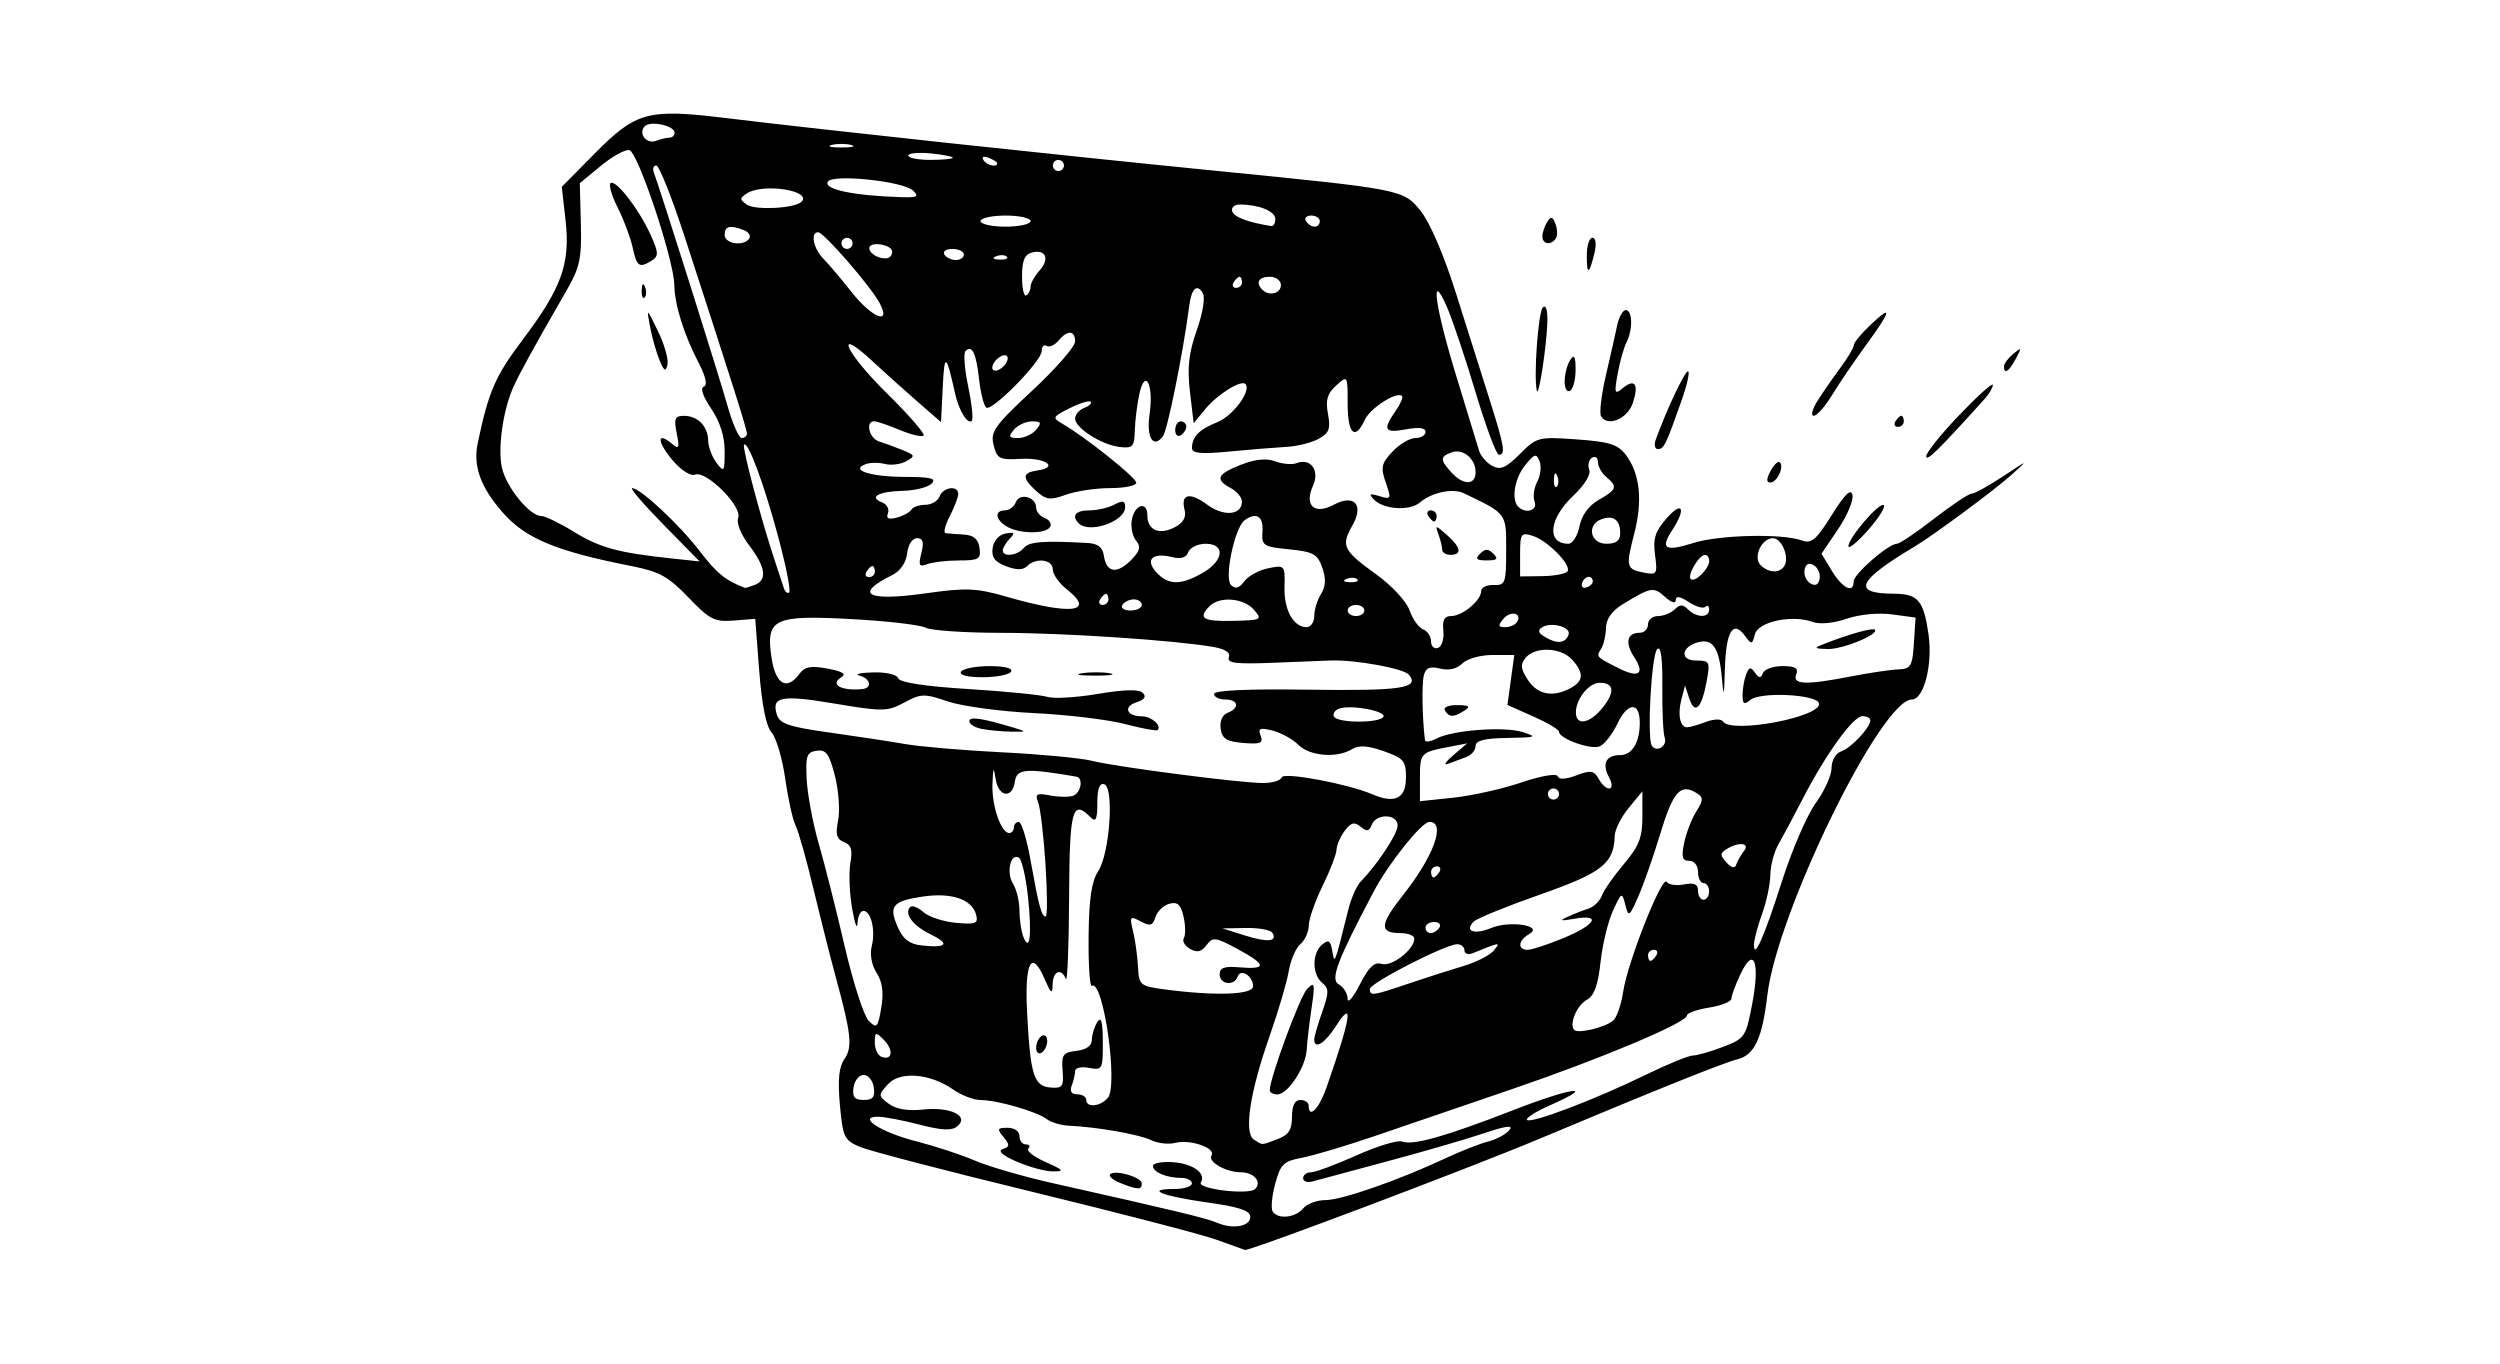 <?xml version="1.0" encoding="UTF-8" standalone="no"?>
<!-- Created with Inkscape (http://www.inkscape.org/) -->
<svg id="svg2" xmlns:rdf="http://www.w3.org/1999/02/22-rdf-syntax-ns#" xmlns="http://www.w3.org/2000/svg" height="54" width="99" version="1.1" xmlns:cc="http://creativecommons.org/ns#" xmlns:dc="http://purl.org/dc/elements/1.1/">
 <g id="g7861">
  <rect id="rect2990" opacity="0" height="54" width="99" y="0" x="0"/>
  <path id="path5124" d="m48.189 49.098c-0.606-0.216-3.877-1.067-7.269-1.891s-6.475-1.627-6.851-1.784c-0.638-0.266-0.692-0.377-0.809-1.667-0.089-0.986-0.039-1.506 0.176-1.813 0.33-0.471 0.277-0.986-0.335-3.23-0.214-0.787-0.615-2.373-0.89-3.524-0.275-1.151-0.593-2.276-0.706-2.501-0.114-0.224-0.299-1.062-0.412-1.861-0.113-0.799-0.355-1.617-0.537-1.819-0.215-0.237-0.387-1.093-0.49-2.434l-0.159-2.068-0.852 0.068c-0.76 0.06-0.953-0.039-1.794-0.916-0.79-0.824-1.151-1.024-2.232-1.237-3.005-0.592-4.21-1.091-5.113-2.117-0.886-1.007-1.19-1.846-0.997-2.759 0.437-2.068 0.69-2.647 1.795-4.114 1.532-2.032 1.876-2.998 1.681-4.719l-0.149-1.313 1.294-1.308c1.654-1.672 2.103-1.793 5.225-1.413 3.751 0.457 13.011 1.453 19.534 2.101 7.199 0.715 7.271 0.73 7.944 1.554 0.377 0.461 0.926 1.737 1.416 3.287 0.44 1.393 1.042 3.297 1.337 4.23 0.58 1.832 0.634 2.158 0.358 2.158-0.098 0-0.513-1.115-0.922-2.478s-0.916-2.874-1.127-3.359c-0.692-1.587-0.482-0.027 0.369 2.737 0.432 1.402 0.835 2.723 0.896 2.935 0.061 0.212 0.296 0.484 0.521 0.605 0.328 0.176 0.546 0.083 1.098-0.47 0.67-0.67 0.73-0.686 2.252-0.577 1.303 0.093 1.628 0.197 1.949 0.622 0.555 0.735 0.666 1.806 0.324 3.123-0.34 1.311-0.317 1.397 0.406 1.535 0.494 0.094 0.521 0.049 0.42-0.705-0.087-0.645 0.005-0.934 0.459-1.451 0.63-0.717 0.784-0.389 0.221 0.47-0.486 0.741-0.283 0.863 0.844 0.506 1.012-0.32 3.506-0.38 4.277-0.102 0.396 0.143 0.576-0.009 1.2-1.006 0.523-0.836 0.758-1.063 0.817-0.789 0.046 0.212-0.212 0.821-0.572 1.355l-0.655 0.97 0.415 0.683c0.423 0.696 0.862 0.903 0.862 0.407 0-0.289 1.379-1.487 1.712-1.487 0.106 0 0.768-0.446 1.47-0.991 0.702-0.545 1.371-0.991 1.486-0.991 0.115 0 0.673-0.307 1.24-0.683 1.028-0.681 1.029-0.681 0.33-0.055-0.683 0.611-3.084 2.388-3.824 2.83-2.273 1.357-2.5 1.862-0.843 1.869 0.977 0.004 1.195 0.255 1.391 1.608 0.172 1.191-0.182 2.581-0.658 2.581-1.219 0-5.341 8.435-5.725 11.713-0.199 1.704-0.507 2.366-1.177 2.533-0.557 0.139-3.218 1.207-7.847 3.15-2.788 1.17-11.567 4.483-11.665 4.402-0.005-0.004-0.505-0.184-1.111-0.4zm1.322-0.913c0-0.245-0.443-0.392-1.707-0.569-1.796-0.251-2.484-0.532-1.303-0.532 0.384 0 0.698-0.099 0.698-0.22s-0.19-0.22-0.423-0.22c-0.582 0-1.119-0.226-1.119-0.471 0-0.112 0.352-0.18 0.782-0.151 0.799 0.054 1.337 0.443 1.114 0.804-0.159 0.257 1.895 0.505 2.149 0.26 0.282-0.272-0.042-0.662-0.548-0.662-0.606 0-1.335-0.416-1.177-0.672 0.18-0.291-0.848-0.647-1.43-0.495-0.263 0.069-0.695 0.021-0.96-0.107-0.475-0.229-2.142-0.522-3.256-0.572-0.315-0.014-0.711-0.132-0.881-0.262-0.391-0.299-1.967-0.754-2.614-0.754-0.27 0-0.754-0.184-1.076-0.408-0.929-0.649-2.119-0.748-2.6-0.216-0.389 0.43-0.388 0.454 0.036 0.771 0.289 0.217 0.753 0.294 1.369 0.228 1.077-0.115 1.834 0.258 1.345 0.664-0.219 0.182-0.608 0.165-1.5-0.067-0.662-0.172-1.402-0.312-1.643-0.312-0.843 0 0.126 0.62 1.527 0.977 0.727 0.185 1.768 0.527 2.313 0.761 0.545 0.234 1.933 0.636 3.084 0.894 4.772 1.07 6.08 1.385 6.498 1.564 0.636 0.273 1.322 0.153 1.322-0.23zm-5.153-1.34c-0.29-0.116-0.468-0.27-0.396-0.343 0.195-0.195 1.254 0.114 1.254 0.366 0 0.26-0.162 0.255-0.858-0.023zm-4.096-0.843c-0.57-0.251-0.764-0.427-0.551-0.499 0.28-0.094 0.284-0.164 0.027-0.477-0.265-0.321-0.245-0.366 0.165-0.366 0.269 0 0.468 0.14 0.468 0.33 0 0.182 0.116 0.33 0.257 0.33s0.184 0.073 0.095 0.162c-0.089 0.089 0.216 0.33 0.679 0.534 0.722 0.319 0.763 0.372 0.291 0.372-0.303 0-0.946-0.175-1.43-0.388zm11.342 1.852c0.151-0.182 0.548-0.33 0.882-0.33 0.643 0 2.892-0.783 4.742-1.65 0.61-0.286 1.374-0.586 1.698-0.668 0.324-0.081 0.702-0.284 0.84-0.449 0.18-0.217-0.11-0.18-1.037 0.131-0.708 0.238-2.427 0.737-3.821 1.108-1.393 0.372-2.707 0.725-2.919 0.786-0.212 0.061-0.385 0.005-0.385-0.124 0-0.129 0.139-0.235 0.31-0.235s0.981-0.301 1.802-0.669c0.82-0.368 1.633-0.615 1.806-0.549 0.43 0.165 1.721-0.2 4.412-1.247 2.307-0.898 3.366-1.039 1.457-0.194-0.574 0.254-0.988 0.517-0.921 0.585 0.157 0.157 2.683-0.803 4.704-1.788 0.861-0.42 1.7-0.763 1.865-0.763 0.165 0 0.702-0.154 1.195-0.342 0.86-0.329 0.905-0.395 1.152-1.693 0.318-1.673 0.074-2.317-0.456-1.202-0.201 0.423-0.365 0.866-0.365 0.984s-0.396 0.277-0.881 0.355c-0.485 0.077-0.881 0.218-0.881 0.313 0 0.281-3.4 1.713-6.939 2.921-1.817 0.621-4.246 1.451-5.397 1.845-1.151 0.394-2.462 0.785-2.913 0.869-0.726 0.135-0.847 0.254-1.056 1.03-0.13 0.483-0.176 0.974-0.103 1.093 0.201 0.325 0.898 0.258 1.208-0.115zm-1.006-2.748c0.435-0.165 0.565-0.369 0.565-0.881 0-0.445 0.11-0.666 0.33-0.666 0.182 0 0.33 0.099 0.33 0.22 0 0.549 0.411 0.133 0.707-0.716 0.974-2.791 1.089-3.547 0.369-2.423-0.436 0.681-0.856 0.938-0.856 0.523 0-0.106 0.142-0.595 0.315-1.087 0.274-0.776 0.274-0.929 0-1.156-0.405-0.336-0.406-1.18-0.002-1.515 0.254-0.211 0.33-0.163 0.401 0.248 0.095 0.553 0.081 0.59 0.635-1.629 0.112-0.449 0.329-0.944 0.481-1.101 0.682-0.701 1.473-1.9 1.473-2.233 0-0.465-0.847-0.488-1.024-0.029-0.101 0.263-0.197 0.28-0.441 0.077-0.246-0.204-0.379-0.17-0.628 0.16-0.174 0.23-0.321 0.567-0.326 0.749-0.005 0.182-0.253 0.826-0.551 1.432-0.298 0.606-0.545 1.312-0.549 1.57-0.004 0.258-0.153 0.59-0.331 0.738-0.179 0.148-0.386 0.631-0.462 1.073-0.075 0.442-0.416 1.597-0.756 2.566-0.784 2.229-1.029 3.845-0.623 4.103 0.363 0.23 0.271 0.232 0.94-0.022zm-0.316-1.932c0-0.484 1.202-3.739 1.486-4.021 0.295-0.294 0.314-0.21 0.169 0.771-0.09 0.606-0.176 1.349-0.193 1.652-0.037 0.682-0.745 1.762-1.156 1.762-0.168 0-0.305-0.074-0.305-0.164zm-6.41 0.301c0.417-0.502-0.185-4.712-0.634-4.435-0.082 0.051-0.141-0.825-0.13-1.948 0.014-1.493 0.116-2.188 0.38-2.591 0.457-0.698 0.64-3.31 0.241-3.444-0.188-0.063-0.275 0.173-0.275 0.741 0 0.648-0.059 0.775-0.264 0.569-0.73-0.73-0.837-0.332-0.854 3.205-0.01 1.908-0.067 3.345-0.128 3.194-0.182-0.452-0.514-0.312-0.524 0.22-0.007 0.411-0.063 0.371-0.326-0.236-0.514-1.183-0.789-0.64-0.685 1.354 0.128 2.467 0.266 2.908 0.922 2.962 0.48 0.04 0.533-0.033 0.484-0.669-0.049-0.631 0.015-0.722 0.55-0.783 0.392-0.045 0.607-0.201 0.609-0.441 0.002-0.204 0.1-0.52 0.217-0.701 0.153-0.237 0.214-0.013 0.217 0.795 0.003 1.083-0.018 1.122-0.547 1.021-0.303-0.058-0.551-0.003-0.551 0.123s-0.06 0.385-0.134 0.576c-0.088 0.229-0.012 0.348 0.22 0.348 0.195 0 0.354 0.099 0.354 0.22 0 0.324 0.567 0.268 0.859-0.084zm-2.842-1.983c0-0.182 0.099-0.392 0.22-0.467 0.121-0.075 0.22 0.013 0.22 0.194s-0.099 0.392-0.22 0.467c-0.121 0.076-0.22-0.012-0.22-0.194zm-6.428 1.571c-0.039-0.273-0.219-0.496-0.401-0.496-0.182 0-0.362 0.223-0.401 0.496-0.054 0.381 0.038 0.496 0.401 0.496 0.363 0 0.455-0.114 0.401-0.496zm0.396-1.886c-0.328-0.328-0.356-0.319-0.356 0.113 0 0.258 0.124 0.512 0.275 0.565 0.426 0.148 0.477-0.282 0.081-0.678zm28.874-0.75c0.145-0.114 0.329-0.637 0.407-1.161 0.176-1.174 1.546-4.63 1.722-4.344 0.071 0.114 0.378 0.16 0.684 0.101 0.409-0.078 0.556-0.012 0.556 0.25 0 0.196 0.099 0.356 0.22 0.356s0.22-0.149 0.22-0.33-0.099-0.33-0.22-0.33-0.22-0.198-0.22-0.441c0-0.255-0.147-0.441-0.348-0.441-0.276 0-0.317-0.147-0.199-0.716 0.082-0.394 0.299-0.951 0.481-1.239 0.277-0.436 0.282-0.555 0.033-0.713-0.664-0.42-0.95-0.097-1.486 1.676-0.256 0.848-0.637 1.93-0.845 2.404-0.358 0.813-0.387 0.832-0.515 0.33-0.131-0.514-0.147-0.507-0.49 0.239-0.195 0.424-0.416 1.341-0.491 2.038-0.097 0.899-0.253 1.329-0.534 1.48-0.402 0.215-0.724 0.982-0.506 1.201 0.153 0.153 1.185-0.091 1.53-0.362zm-29.158-1.9c-0.198-0.31-0.275-0.735-0.192-1.065 0.156-0.624-0.029-1.392-0.335-1.392-0.113 0-0.217 0.223-0.231 0.496-0.014 0.273-0.111 0-0.215-0.606-0.104-0.606-0.133-1.41-0.066-1.786 0.093-0.518 0.032-0.72-0.253-0.829-0.293-0.112-0.344-0.302-0.233-0.857 0.079-0.392 0.021-1.188-0.127-1.768-0.223-0.87-0.35-1.044-0.722-0.991-0.395 0.056-0.444 0.201-0.394 1.15 0.032 0.597 0.246 1.737 0.477 2.533 0.231 0.796 0.692 2.622 1.025 4.056 0.333 1.435 0.762 2.765 0.954 2.957 0.318 0.318 0.362 0.273 0.496-0.516 0.102-0.602 0.047-1.021-0.183-1.381zm20.004-0.355c0.39 0.124 1.29-0.575 1.29-1.001 0-0.121-0.242-0.22-0.538-0.22-0.864 0-0.842-0.328 0.102-1.522 1.214-1.536 1.696-2.883 1.031-2.883-0.302 0-1.615 1.643-2.201 2.753-1.468 2.784-1.733 3.488-1.385 3.683 0.19 0.107 0.347 0.362 0.349 0.568 0.002 0.206 0.219-0.047 0.483-0.563 0.359-0.701 0.578-0.907 0.867-0.815zm-5.097 0.884c0-0.41-0.498-0.722-0.611-0.382-0.129 0.386-0.711 0.314-0.711-0.088 0-0.262 0.187-0.331 0.759-0.282 1.113 0.096 1.109-0.093-0.012-0.702-0.915-0.497-1.02-0.511-1.267-0.176-0.198 0.268-0.371 0.308-0.65 0.152-0.209-0.117-0.322-0.309-0.25-0.425 0.072-0.117 0.069-0.496-0.008-0.844-0.107-0.485-0.236-0.606-0.56-0.522-0.232 0.061-0.48 0.298-0.553 0.527-0.11 0.346-0.209 0.375-0.588 0.173-0.424-0.227-0.445-0.199-0.302 0.386 0.085 0.346 0.173 0.977 0.195 1.401 0.039 0.739 0.082 0.776 1.032 0.903 2.028 0.27 3.524 0.22 3.524-0.119zm6.145-0.101c0.679-0.23 1.657-0.544 2.173-0.697 0.517-0.153 1.062-0.43 1.212-0.614 0.284-0.349 0.284-0.349-0.829 0.101-0.182 0.074-0.33 0.024-0.33-0.11s-0.13-0.244-0.289-0.244c-0.457 0-3.456 1.537-3.456 1.771 0 0.287 0.102 0.273 1.519-0.207zm9.825-1.124c0.075-0.121 0.031-0.22-0.097-0.22-0.128 0-0.233 0.099-0.233 0.22s0.044 0.22 0.097 0.22 0.158-0.099 0.233-0.22zm-28.744-0.835c-0.702-0.34-1.059-0.823-0.801-1.081 0.075-0.075 0.31 0.018 0.523 0.206s0.793 0.379 1.289 0.423c0.788 0.071 0.888 0.03 0.795-0.325-0.159-0.608-0.979-0.885-2.116-0.715-1.202 0.18-1.356 0.373-0.98 1.221 0.21 0.475 0.462 0.664 0.952 0.716 0.999 0.106 1.127-0.063 0.337-0.445zm25.08 0.146c1.27-0.528 1.503-0.953 0.415-0.759-0.539 0.096-0.607 0.078-0.275-0.074 0.242-0.111 0.616-0.258 0.831-0.326 0.215-0.068 0.455-0.299 0.534-0.514 0.079-0.215 0.473-0.78 0.876-1.256 0.597-0.706 0.732-1.052 0.731-1.872l-0.001-1.007-0.542 0.661c-0.298 0.363-0.547 0.859-0.553 1.101-0.028 1.096-0.499 1.467-2.955 2.328-1.32 0.463-2.502 0.944-2.628 1.07-0.384 0.384 0.02 0.532 0.692 0.254 0.749-0.31 2.099-0.09 1.5 0.245-0.436 0.244-0.47 0.619-0.057 0.619 0.166 0 0.81-0.211 1.432-0.47zm8.65-2.277c0.385-1.208 0.981-2.586 1.326-3.062 0.345-0.476 0.627-1.101 0.627-1.39 0-0.301 0.164-0.582 0.385-0.66 0.397-0.139 1.143-0.934 1.151-1.228 0.003-0.091-0.139-0.165-0.315-0.165-0.367 0-1.451 1.503-2.372 3.29-0.348 0.674-0.775 1.474-0.949 1.776-0.174 0.303-0.32 0.848-0.324 1.212-0.004 0.363-0.149 1.057-0.324 1.542-0.175 0.485-0.32 1.03-0.324 1.212-0.013 0.658 0.404-0.284 1.118-2.527zm-29.87 0.64c-0.083-0.777-0.243-1.47-0.356-1.539-0.332-0.205-0.513 0.585-0.236 1.029 0.14 0.225 0.255 0.699 0.255 1.054 0 0.355 0.068 0.822 0.151 1.038 0.26 0.677 0.348-0.073 0.186-1.582zm9.676 1.431c-0.07-0.113-0.542-0.197-1.05-0.188l-0.923 0.017 0.881 0.277c0.913 0.287 1.311 0.248 1.092-0.106zm6.617-0.205c0.075-0.121-0.018-0.22-0.207-0.22-0.189 0-0.343 0.099-0.343 0.22s0.093 0.22 0.207 0.22 0.269-0.099 0.343-0.22zm-15.597-2.493c-0.074-1.129-0.204-2.234-0.29-2.455-0.133-0.347-0.067-0.386 0.473-0.283 0.345 0.066 0.758 0.07 0.917 0.009 0.307-0.118 0.404-0.705 0.124-0.753-2.017-0.347-2.365-0.319-2.438 0.194-0.099 0.698-0.653 0.618-0.763-0.11-0.075-0.494-0.098-0.455-0.125 0.21-0.034 0.845 0.34 1.938 0.663 1.938 0.102 0 0.185-0.099 0.185-0.22s0.088-0.22 0.195-0.22 0.314 0.669 0.46 1.487c0.327 1.835 0.44 2.258 0.604 2.258 0.071 0 0.068-0.924-0.006-2.052zm15.597 0.29c0.075-0.121 0.031-0.22-0.097-0.22-0.128 0-0.233 0.099-0.233 0.22s0.044 0.22 0.097 0.22 0.158-0.099 0.233-0.22zm12.061-0.826c0.259-0.327-0.214-0.378-0.693-0.075-0.261 0.165-0.261 0.242 0 0.526 0.208 0.226 0.333 0.251 0.39 0.078 0.047-0.14 0.183-0.378 0.302-0.529zm-13.383-2.896c0-0.675-0.087-0.779-0.881-1.059-0.639-0.225-0.986-0.246-1.264-0.077-0.597 0.363-1.669 0.274-2.119-0.176-0.225-0.225-0.683-0.478-1.019-0.562-0.504-0.127-0.587-0.092-0.474 0.202 0.113 0.294-0.006 0.343-0.688 0.287-0.662-0.055-0.838-0.166-0.895-0.565-0.042-0.298 0.068-0.55 0.275-0.629 0.49-0.188 0.429-0.526-0.095-0.526-0.242 0-0.441-0.1-0.441-0.221 0-0.142 1.328-0.203 3.689-0.169 3.729 0.053 4.472-0.056 4.026-0.594-0.205-0.246-2.119-0.595-3.09-0.562-0.182 0.006-1.19 0.046-2.24 0.089-1.508 0.062-1.886 0.018-1.799-0.21 0.073-0.19-0.14-0.332-0.624-0.416-1.531-0.266-5.901-0.556-8.403-0.558-1.431-0.001-2.772-0.092-2.979-0.203-0.207-0.111-1.514-0.263-2.904-0.339-3.12-0.171-3.433-0.022-3.202 1.521 0.16 1.069 0.608 1.328 1.11 0.641 0.206-0.282 0.451-0.326 1.11-0.203 0.605 0.113 0.758 0.213 0.537 0.35-0.457 0.282 0.008 0.54 0.835 0.461 0.411-0.039 0.332-0.419-0.11-0.535-0.212-0.055 0.028-0.112 0.532-0.126 0.527-0.015 0.954 0.084 1.004 0.233 0.055 0.166 1.049 0.318 2.773 0.426 1.478 0.092 2.889 0.232 3.137 0.311 0.247 0.079 1.148 0.025 2.002-0.119 1.042-0.176 1.625-0.189 1.774-0.04 0.149 0.149 0.069 0.27-0.244 0.37-0.543 0.172-0.404 0.557 0.201 0.557 0.383 0 0.806 0.369 0.627 0.547-0.043 0.043-0.622-0.065-1.289-0.24-0.666-0.175-2.287-0.37-3.603-0.433-1.315-0.064-2.848-0.271-3.406-0.46-0.939-0.319-1.068-0.316-1.73 0.041-0.669 0.36-0.848 0.363-2.761 0.042-2.121-0.356-2.514-0.279-2.284 0.446 0.111 0.35 0.484 0.477 2.059 0.697 1.058 0.148 2.419 0.355 3.025 0.46 0.606 0.105 2.34 0.253 3.855 0.328 1.514 0.075 3.1 0.226 3.524 0.333 0.946 0.241 5.885 0.882 6.792 0.882 0.363 0 0.694-0.101 0.735-0.225 0.074-0.221 2.63 0.258 3.596 0.674 0.88 0.379 1.322 0.163 1.322-0.648zm-16.795-1.94c-0.273-0.053-0.496-0.19-0.496-0.305 0-0.198 0.484-0.128 1.762 0.257 0.527 0.159 0.522 0.165-0.11 0.155-0.363-0.006-0.884-0.054-1.156-0.107zm-0.826-2.268c0.075-0.121 0.582-0.22 1.127-0.22 0.605 0 0.938 0.086 0.855 0.22-0.075 0.121-0.582 0.22-1.127 0.22-0.605 0-0.938-0.086-0.855-0.22zm4.794 0.062c0.335-0.051 0.83-0.049 1.101 0.003 0.271 0.052-0.003 0.094-0.609 0.092-0.606-0.002-0.827-0.044-0.493-0.095zm17.388 4.328c0.797-0.269 1.405-0.372 1.447-0.247 0.045 0.136 0.317 0.123 0.738-0.036 0.568-0.215 0.698-0.195 0.881 0.133 0.309 0.553 0.708 0.494 0.411-0.06-0.289-0.54-0.117-0.877 0.448-0.877 0.474 0 0.778-0.514 0.771-1.302-0.008-0.822-0.483-0.789-0.887 0.061-0.2 0.422-0.519 0.826-0.708 0.899-0.361 0.138-1.604-0.313-1.604-0.582 0-0.086-0.459-0.359-1.021-0.608l-1.021-0.452 0.136-0.99 0.136-0.99h-0.861c-0.479 0-1.011 0.149-1.198 0.337-0.215 0.215-0.533 0.288-0.876 0.202-0.407-0.102-0.566-0.036-0.647 0.269-0.087 0.327-0.063 1.702 0.044 2.559 0.012 0.095 0.21 0.072 0.439-0.05 0.639-0.342 2.697-0.499 3.437-0.262 0.592 0.189 0.528 0.213-0.606 0.23-0.922 0.014-1.266 0.102-1.266 0.324 0 0.168-0.173 0.366-0.385 0.441s-0.534 0.193-0.716 0.262-0.083-0.085 0.22-0.343l0.551-0.47-0.771 0.149c-1.077 0.208-1.101 0.236-1.101 1.243v0.899l1.317-0.138c0.724-0.076 1.936-0.346 2.692-0.601zm-3.018-2.849c-0.079-0.127 0.126-0.219 0.483-0.217 0.48 0.003 0.545 0.051 0.288 0.217-0.423 0.273-0.602 0.273-0.771 0zm4.516 3.304c0-0.121-0.099-0.22-0.22-0.22s-0.22 0.099-0.22 0.22 0.099 0.22 0.22 0.22 0.22-0.099 0.22-0.22zm4.185-2.23c-0.061-0.167-0.103-1.074-0.094-2.015 0.011-1.138-0.057-1.639-0.203-1.493-0.227 0.227-0.41 3.504-0.214 3.822 0.18 0.292 0.63 0.016 0.51-0.313zm1.63-0.625c0.307-0.117 0.61-0.127 0.675-0.022 0.316 0.512 3.979-0.186 3.802-0.724-0.115-0.348-2.319-0.453-2.71-0.129-0.252 0.21-0.313 0.173-0.313-0.19 0-0.247 0.063-0.615 0.141-0.816 0.114-0.296 0.181-0.31 0.347-0.073 0.161 0.23 0.231 0.234 0.318 0.018 0.061-0.151 0.411-0.275 0.778-0.275 0.502 0 0.635 0.082 0.539 0.33-0.157 0.409 0.377 0.428 2.187 0.076 0.719-0.14 1.555-0.264 1.858-0.275 0.495-0.019 0.557-0.125 0.617-1.037l0.066-1.016-0.933-0.125c-0.546-0.073-1.293-0.001-1.801 0.174-0.512 0.176-1.06 0.228-1.335 0.127-0.818-0.3-2.161-0.017-2.292 0.484-0.109 0.418-0.134 0.422-0.398 0.061-0.464-0.634-0.749-0.176-0.79 1.269-0.033 1.175-0.05 1.227-0.125 0.377-0.102-1.161-0.357-1.542-0.93-1.392-0.682 0.178-0.746 0.727-0.086 0.727 0.537 0 0.56 0.046 0.416 0.826-0.196 1.065-0.469 1.337-0.685 0.683l-0.171-0.518-0.144 0.551c-0.158 0.604-0.054 1.101 0.231 1.101 0.1 0 0.433-0.095 0.74-0.212zm4.648-3.076c0.971-0.384 1.958-0.664 2.043-0.579 0.184 0.184-1.272 0.783-1.867 0.768-0.532-0.013-0.556-0.039-0.176-0.189zm-17.419 2.876c0.142-0.23-1.305-0.497-1.756-0.324-0.174 0.067-0.262 0.21-0.195 0.319 0.157 0.254 1.794 0.258 1.951 0.005zm8.699-0.384c0.483-0.614 0.434-0.965-0.135-0.965-0.421 0-0.931 0.627-0.94 1.156-0.01 0.569 0.557 0.468 1.075-0.191zm-1.288-0.753c0.522-0.279 0.54-0.603 0.062-1.131-0.44-0.487-1.46-0.527-1.837-0.074-0.22 0.265-0.203 0.436 0.088 0.881 0.383 0.584 0.985 0.7 1.688 0.324zm2.521-1.23c-0.377-0.575-0.284-0.965 0.23-0.965 0.175 0 0.317-0.149 0.317-0.33s0.178-0.33 0.396-0.33c0.218 0 0.515-0.119 0.661-0.264 0.206-0.206 0.323-0.206 0.529 0 0.338 0.338 0.837 0.342 0.837 0.007 0-0.141-0.066-0.191-0.148-0.109s-0.379-0.004-0.661-0.189c-0.35-0.23-0.513-0.254-0.513-0.077 0 0.154-0.175 0.101-0.432-0.132-0.447-0.404-0.55-0.386-1.66 0.29-0.435 0.265-0.665 0.586-0.672 0.939-0.006 0.295-0.091 0.665-0.187 0.821-0.205 0.332-0.218 0.317 0.638 0.756 0.844 0.434 1.112 0.265 0.664-0.418zm-7.555-1.043c-0.047-0.427 0.037-0.583 0.313-0.583 0.443 0 1.182-0.617 1.182-0.988 0-0.142 0.223-0.251 0.496-0.241 0.463 0.016 0.496-0.073 0.496-1.373 0-1.489 0.039-1.437-1.682-2.263-0.432-0.208-1.275-0.028-1.739 0.371-0.4 0.344-1.443 0.275-1.819-0.121-0.213-0.224-0.169-0.251 0.222-0.133 0.463 0.14 0.476 0.112 0.249-0.539-0.209-0.599-0.175-0.755 0.266-1.224 0.278-0.296 0.686-0.538 0.907-0.538 0.221 0 0.402-0.11 0.402-0.245 0-0.16-0.266-0.195-0.771-0.1-0.857 0.161-0.938 0.021-0.418-0.722 0.194-0.277 0.311-0.546 0.259-0.597-0.202-0.202-1.265 0.48-1.478 0.948-0.381 0.835-0.676 0.555-0.676-0.64 0-1.134-0-1.135-0.456-0.723-0.353 0.319-0.426 0.574-0.323 1.124 0.11 0.589 0.047 0.758-0.37 0.987-0.277 0.152-0.85 0.295-1.274 0.318s-1.44 0.106-2.258 0.184c-1.14 0.109-1.486 0.076-1.483-0.141 0.005-0.453 0.279-0.729 1.014-1.027 0.618-0.25 1.353-1.254 1.102-1.506-0.174-0.174-1.111 0.412-1.589 0.993l-0.461 0.56-0.147-1.249c-0.112-0.951-0.047-1.532 0.27-2.434 0.246-0.7 0.342-1.306 0.234-1.48-0.229-0.37-0.441-0.17-0.529 0.499-0.252 1.919-0.868 4.966-1.051 5.193-0.392 0.489-0.655 0.031-0.521-0.905 0.168-1.168-0.184-1.825-0.41-0.767-0.087 0.406-0.167 1.056-0.177 1.445-0.017 0.629-0.083 0.7-0.597 0.64-0.72-0.084-1.767-0.752-1.767-1.128 0-0.155 0.163-0.344 0.362-0.42s0.314-0.187 0.256-0.245c-0.058-0.058-0.433 0.057-0.833 0.257-0.677 0.338-0.697 0.379-0.302 0.607 0.908 0.521 2.939 2.141 2.939 2.344 0 0.117-0.464 0.213-1.031 0.213-0.567 0-1.356 0.118-1.754 0.262-0.624 0.226-0.785 0.206-1.172-0.144-0.578-0.523-0.566-0.731 0.047-0.818 0.871-0.124 0.312-0.513-0.657-0.458-0.849 0.048-0.946-0.001-1.082-0.543-0.134-0.534 0.028-0.761 1.538-2.168 0.928-0.864 1.688-1.735 1.688-1.935 0-0.452-0.3-0.468-0.659-0.035-0.15 0.18-0.36 0.274-0.468 0.207s-0.195 0.026-0.195 0.205c0 0.397-1.95 2.389-2.192 2.24-0.095-0.059-0.223-0.56-0.286-1.114-0.118-1.051-0.279-1.386-0.54-1.125-0.085 0.085-0.037 0.714 0.107 1.398 0.144 0.684 0.207 1.298 0.142 1.363-0.162 0.162-0.513-0.41-0.661-1.08-0.352-1.59-0.421-1.627-0.488-0.26l-0.069 1.392-0.925-0.806c-0.509-0.443-1.314-1.166-1.79-1.607-1.558-1.445-1.069-0.344 0.559 1.259 0.874 0.86 1.534 1.619 1.467 1.686-0.067 0.067-0.492-0.032-0.944-0.221s-0.909-0.343-1.015-0.343c-0.359 0-0.197 0.674 0.192 0.796 0.212 0.067 0.631 0.22 0.931 0.342 0.502 0.203 0.514 0.238 0.147 0.444-0.219 0.123-0.598 0.171-0.842 0.107-0.244-0.064-0.591-0.059-0.771 0.01-0.619 0.237 0.197 0.498 1.571 0.502 1.017 0.003 1.252 0.062 1.047 0.267-0.145 0.145-0.656 0.273-1.137 0.285-0.962 0.024-1.368 0.248-0.826 0.456 0.191 0.073 0.297 0.267 0.234 0.43-0.081 0.21 0.021 0.261 0.348 0.175 0.254-0.066 0.515-0.208 0.581-0.314 0.066-0.107 0.315-0.194 0.554-0.194s0.492-0.149 0.561-0.33c0.143-0.374 0.74-0.454 0.74-0.099 0 0.127-0.151 0.524-0.336 0.881s-0.259 0.66-0.165 0.672c0.094 0.012 0.419 0.037 0.722 0.055 0.391 0.024 0.571 0.177 0.621 0.529 0.063 0.443-0.023 0.496-0.808 0.496-0.483 0-1.05 0.066-1.26 0.146-0.322 0.123-0.358 0.055-0.234-0.441 0.109-0.434 0.064-0.587-0.173-0.587-0.185 0-0.349 0.254-0.39 0.601-0.042 0.365-0.272 0.701-0.584 0.856-1.547 0.767-1.018 1.056 1.331 0.725 1.588-0.223 1.998-0.207 3.148 0.125 2.605 0.753 3.595 0.637 2.425-0.283-0.304-0.239-0.553-0.594-0.553-0.789 0-0.396-0.669-0.478-1.021-0.125-0.158 0.158-0.415 0.158-0.83-0-0.448-0.17-0.584-0.355-0.531-0.722 0.041-0.287 0.254-0.526 0.511-0.572 0.356-0.064 0.388-0.024 0.165 0.207-0.151 0.157-0.275 0.365-0.275 0.462 0 0.276 0.582 0.207 0.836-0.099 0.207-0.249 0.753-0.292 2.508-0.197 0.425 0.023 0.61 0.166 0.661 0.51 0.098 0.665 0.509 0.735 1.063 0.181 0.364-0.364 0.412-0.537 0.217-0.773-0.139-0.167-0.22-0.524-0.18-0.794 0.095-0.644 0.623-0.819 0.623-0.206 0 0.586 0.483 0.783 1.105 0.45 0.318-0.17 0.442-0.397 0.368-0.678-0.166-0.634 0.205-0.717 0.902-0.202 0.649 0.48 1.369 0.414 1.369-0.125 0-0.165-0.198-0.405-0.441-0.535-0.638-0.342-0.548-0.552 0.398-0.923 0.567-0.223 1.008-0.267 1.362-0.136 0.288 0.107 0.667 0.139 0.841 0.072 0.565-0.217 0.931 0.287 0.652 0.9-0.355 0.779 0.06 1.156 0.821 0.748 0.821-0.439 1.212 0.001 0.736 0.828-0.456 0.793-0.361 0.987 0.946 1.926 0.618 0.444 1.198 1.069 1.322 1.424 0.121 0.348 0.362 0.687 0.536 0.754 0.173 0.066 0.315 0.281 0.315 0.477s0.124 0.312 0.275 0.259c0.151-0.053 0.247-0.359 0.212-0.679zm1.451-3.05c0.206-0.206 0.323-0.206 0.529 0 0.206 0.206 0.147 0.264-0.264 0.264s-0.47-0.059-0.264-0.264zm-1.498-0.158c0-0.111-0.066-0.384-0.147-0.606-0.139-0.381-0.121-0.38 0.33 0.016 0.558 0.49 0.614 0.792 0.147 0.792-0.182 0-0.33-0.091-0.33-0.202zm-17.236-0.916c-0.462-0.269-0.507-0.643-0.079-0.643 0.169 0 0.363-0.147 0.432-0.327 0.147-0.382 0.803-0.205 0.803 0.217 0 0.156 0.155 0.343 0.344 0.415s0.283 0.232 0.207 0.354c-0.176 0.285-1.208 0.275-1.708-0.016zm2.845-0.129c-0.302-0.302-0.129-0.514 0.418-0.514 0.311 0 0.757-0.103 0.991-0.228 0.333-0.178 0.426-0.156 0.426 0.102 0 0.566-1.416 1.059-1.836 0.64zm13.84-0.294c-0.075-0.121-0.031-0.22 0.097-0.22 0.128 0 0.233 0.099 0.233 0.22s-0.044 0.22-0.097 0.22-0.158-0.099-0.233-0.22zm-10.022-3.401c0-0.189 0.099-0.343 0.22-0.343 0.121 0 0.22 0.093 0.22 0.207s-0.099 0.269-0.22 0.343c-0.121 0.075-0.22-0.018-0.22-0.207zm15.579 8.096c0.099-0.295-0.683-0.511-1.044-0.288-0.199 0.123-0.161 0.231 0.141 0.406 0.464 0.269 0.788 0.227 0.903-0.118zm-10.072-0.733c0-0.244 0.12-0.636 0.267-0.87 0.188-0.302 0.203-0.608 0.051-1.043-0.189-0.539-0.353-0.63-1.313-0.727-1.036-0.104-1.095-0.144-1.056-0.716 0.041-0.593-0.245-0.77-0.706-0.437-0.393 0.284-0.817 2.293-0.541 2.565 0.176 0.174 0.322 0.133 0.528-0.145 0.156-0.212 0.583-0.445 0.949-0.518 0.653-0.131 0.664-0.117 0.642 0.742-0.024 0.908 0.352 1.592 0.876 1.592 0.167 0 0.303-0.2 0.303-0.444zm8.03 0.238c0.221-0.357-0.259-0.466-0.543-0.123-0.221 0.267-0.208 0.328 0.072 0.328 0.189 0 0.401-0.092 0.471-0.205zm-10.418-0.484c-0.398-0.465-1.355-0.546-1.753-0.148-0.483 0.483-0.276 0.615 0.921 0.587 1.136-0.026 1.17-0.044 0.832-0.439zm4.371 0.028c0-0.121-0.149-0.22-0.33-0.22s-0.33 0.099-0.33 0.22 0.149 0.22 0.33 0.22 0.33-0.099 0.33-0.22zm-8.811-0.22c0-0.121-0.143-0.22-0.317-0.22s-0.379 0.099-0.454 0.22c-0.075 0.121 0.068 0.22 0.317 0.22 0.249 0 0.454-0.099 0.454-0.22zm-1.322-0.22c0-0.121-0.044-0.22-0.097-0.22s-0.158 0.099-0.233 0.22c-0.075 0.121-0.031 0.22 0.097 0.22 0.128 0 0.233-0.099 0.233-0.22zm-13.073-2.458c-0.566-2.111-1.201-3.826-1.359-3.668-0.086 0.086 0.695 3.03 1.216 4.585 0.142 0.424 0.302 0.909 0.355 1.078 0.053 0.169 0.151 0.252 0.218 0.185 0.067-0.067-0.126-1.048-0.43-2.179zm-0.932 1.884c0.503-0.193 0.43-0.709-0.222-1.563-0.331-0.433-0.514-0.894-0.436-1.096 0.17-0.443-1.261-1.879-1.704-1.708-0.183 0.07-0.559-0.171-0.903-0.58-0.606-0.721-0.623-1.145-0.026-0.65 0.292 0.242 0.318 0.189 0.198-0.409-0.116-0.58-0.071-0.688 0.286-0.688 0.549 0 0.951 0.411 0.96 0.98 0.004 0.248 0.153 0.644 0.33 0.879 0.301 0.399 0.323 0.367 0.323-0.465 0-0.582-0.186-1.167-0.535-1.681-0.324-0.478-0.44-0.82-0.292-0.869 0.157-0.052 0.084-0.388-0.206-0.949-0.589-1.141-0.946-2.289-0.961-3.087-0.018-1-1.442-5.263-1.781-5.331-0.165-0.033-0.673 0.248-1.13 0.625l-0.83 0.685 0.041 1.599c0.036 1.397-0.037 1.736-0.582 2.679-1.27 2.199-1.873 3.297-2.107 3.833-0.4 0.917-0.606 2.406-0.436 3.159 0.174 0.77 1.098 1.908 1.551 1.908 0.154 0 0.743 0.284 1.307 0.632 1.019 0.627 1.75 0.826 3.868 1.051l1.101 0.117-1.425-1.451c-0.784-0.798-1.345-1.451-1.246-1.451 0.326 0 1.879 1.45 2.688 2.51 0.66 0.864 1.016 1.152 1.783 1.441 0.02 0.008 0.194-0.046 0.385-0.12zm-3.774-8.897c-0.125-0.303-0.292-0.898-0.373-1.322-0.145-0.769-0.145-0.769 0.316 0.18 0.254 0.523 0.421 1.118 0.373 1.322-0.07 0.291-0.137 0.252-0.316-0.18zm-0.706-2.772c0.011-0.257 0.063-0.309 0.133-0.133 0.064 0.159 0.056 0.349-0.017 0.422-0.073 0.073-0.125-0.057-0.116-0.289zm-0.357-1.689c-0.085-0.394-0.348-1.097-0.584-1.563-0.236-0.466-0.368-0.908-0.294-0.983 0.186-0.186 1.108 0.991 1.575 2.012 0.331 0.723 0.34 0.871 0.069 1.043-0.502 0.318-0.602 0.252-0.766-0.509zm38.022 13.211c-0.027-0.263-0.329-0.212-0.424 0.072-0.048 0.145 0.031 0.225 0.176 0.176s0.257-0.16 0.248-0.248zm8.761-0.623c-0.198-0.124-0.323-0.068-0.374 0.167-0.042 0.194 0.057 0.437 0.22 0.539 0.198 0.124 0.323 0.068 0.374-0.167 0.042-0.194-0.057-0.437-0.22-0.539zm-24.215 0.298c0.844-0.48 0.915-1.156 0.122-1.156-0.307 0-0.614 0.148-0.684 0.329-0.084 0.22-0.297 0.286-0.641 0.2-0.778-0.195-1.084 0.094-0.631 0.595 0.471 0.52 0.962 0.529 1.833 0.033zm6.127 0.252c-0.073-0.073-0.263-0.081-0.422-0.017-0.176 0.07-0.124 0.123 0.133 0.133 0.232 0.01 0.362-0.043 0.289-0.116zm13.937-0.732c0-0.13-0.075-0.236-0.167-0.236-0.237 0-0.713 0.808-0.564 0.957 0.157 0.157 0.732-0.409 0.732-0.721zm-33.04 0.425c0-0.121-0.044-0.22-0.097-0.22-0.053 0-0.158 0.099-0.233 0.22-0.075 0.121-0.031 0.22 0.097 0.22 0.128 0 0.233-0.099 0.233-0.22zm27.43-0.011c0.157-0.254-0.793-1.22-1.383-1.405-0.457-0.144-0.496-0.088-0.496 0.727v0.882l0.884-0.012c0.486-0.007 0.934-0.093 0.995-0.191zm8.585-0.211c0.209-0.339-0.101-1.099-0.449-1.099-0.456 0-0.802 0.755-0.489 1.068 0.313 0.313 0.755 0.328 0.938 0.032zm-8.113-1.57c0.088-0.441 0.364-0.819 0.764-1.046 0.717-0.408 0.756-0.527 0.298-0.907-0.182-0.151-0.33-0.417-0.33-0.591s-0.106-0.251-0.235-0.171c-0.129 0.08-0.179 0.291-0.111 0.469 0.075 0.194-0.184 0.614-0.646 1.05-0.955 0.901-1.048 1.886-0.177 1.886 0.165 0 0.361-0.311 0.437-0.69zm1.613 0.263c0-0.519-0.281-0.721-0.751-0.541-0.588 0.226-0.434 0.968 0.2 0.968 0.398 0 0.551-0.118 0.551-0.428zm-3.39-1.24c-0.073-0.191-0.027-0.545 0.104-0.788 0.13-0.243 0.172-0.608 0.093-0.81-0.126-0.322-0.196-0.304-0.568 0.152-0.419 0.514-0.562 1.361-0.277 1.646 0.298 0.298 0.782 0.149 0.648-0.2zm0.897-1.017c-0.07-0.176-0.123-0.124-0.133 0.133-0.01 0.232 0.043 0.362 0.116 0.289 0.073-0.073 0.081-0.263 0.017-0.422zm-3.234-0.152c0-0.54-0.51-0.952-0.963-0.778-0.449 0.172-0.448 0.286 0.006 0.789 0.472 0.521 0.957 0.516 0.957-0.011zm-28.855-1.526c0-0.171-0.556-1.928-2.47-7.808-0.503-1.545-1.006-2.808-1.118-2.808-0.112 0-0.156 0.124-0.099 0.275 0.236 0.617 2.591 8.075 2.921 9.251 0.196 0.697 0.448 1.266 0.561 1.266s0.205-0.08 0.205-0.177zm11.454-0.153c0.228-0.275 0.2-0.33-0.166-0.33-0.242 0-0.564 0.149-0.715 0.33-0.228 0.275-0.2 0.33 0.166 0.33 0.242 0 0.564-0.149 0.715-0.33zm-1.143-2.74c0.055-0.165-0.028-0.248-0.193-0.193-0.159 0.053-0.332 0.226-0.385 0.385-0.055 0.165 0.028 0.248 0.193 0.193 0.159-0.053 0.332-0.226 0.385-0.385zm-5.053-2.272c-0.356-0.668-2.213-2.808-2.437-2.808-0.317 0-0.189 0.65 0.207 1.05 0.212 0.214 0.716 0.809 1.12 1.322 0.804 1.02 1.585 1.328 1.109 0.437zm5.976-0.656c0-0.135 0.158-0.42 0.352-0.634 0.417-0.461 0.249-0.858-0.302-0.714-0.288 0.075-0.39 0.324-0.39 0.953 0 0.468 0.077 0.803 0.17 0.745 0.094-0.058 0.17-0.215 0.17-0.35zm9.912-0.059c0-0.184-0.196-0.33-0.441-0.33-0.439 0-0.573 0.235-0.294 0.514 0.268 0.268 0.734 0.152 0.734-0.184zm-1.542-0.11c0-0.121-0.044-0.22-0.097-0.22s-0.158 0.099-0.233 0.22-0.031 0.22 0.097 0.22c0.128 0 0.233-0.099 0.233-0.22zm-13.852-1.218c-0.01-0.283-0.906-0.42-0.906-0.138 0 0.232 0.432 0.465 0.732 0.395 0.1-0.023 0.178-0.139 0.174-0.257zm2.838 0.116c0-0.121-0.204-0.22-0.454-0.22-0.249 0-0.392 0.099-0.317 0.22 0.075 0.121 0.279 0.22 0.454 0.22 0.175 0 0.317-0.099 0.317-0.22zm1.702 0.087c-0.073-0.073-0.263-0.081-0.422-0.017-0.176 0.07-0.124 0.123 0.133 0.133 0.232 0.01 0.362-0.043 0.289-0.116zm-6.108-0.528c0-0.121-0.099-0.22-0.22-0.22-0.121 0-0.22 0.099-0.22 0.22s0.099 0.22 0.22 0.22c0.121 0 0.22-0.099 0.22-0.22zm-4.089-0.197c0.067-0.108-0.034-0.257-0.225-0.33-0.55-0.211-0.752-0.158-0.752 0.197 0 0.355 0.775 0.46 0.977 0.133zm11.138-0.684c0-0.121-0.446-0.22-0.991-0.22-0.545 0-0.991 0.099-0.991 0.22s0.446 0.22 0.991 0.22c0.545 0 0.991-0.099 0.991-0.22zm9.692-0.084c0-0.305-0.638-0.568-1.395-0.573-0.226-0.002-0.363 0.118-0.312 0.272 0.076 0.229 0.625 0.435 1.542 0.58 0.091 0.014 0.165-0.111 0.165-0.279zm1.762 0.084c0-0.121-0.155-0.22-0.343-0.22s-0.282 0.099-0.207 0.22 0.229 0.22 0.343 0.22c0.114 0 0.207-0.099 0.207-0.22zm-20.529-0.764c0.445-0.445-1.526-0.75-2.159-0.334-0.294 0.193-0.294 0.242 0 0.446 0.333 0.231 1.898 0.149 2.159-0.113zm4.419-0.446c-0.392-0.372-3.179-0.664-3.371-0.354-0.189 0.306 1.012 0.559 2.93 0.616 0.614 0.018 0.689-0.027 0.441-0.263zm5.977-0.993c0-0.121-0.099-0.22-0.22-0.22-0.121 0-0.22 0.099-0.22 0.22s0.099 0.22 0.22 0.22c0.121 0 0.22-0.099 0.22-0.22zm-2.643-0.087c0-0.048-0.154-0.146-0.342-0.218-0.196-0.075-0.284-0.038-0.207 0.087 0.129 0.209 0.549 0.31 0.549 0.131zm-1.762-0.221c0-0.048-0.396-0.125-0.881-0.171-0.485-0.046-0.881-0.007-0.881 0.087 0 0.094 0.396 0.171 0.881 0.171 0.485 0 0.881-0.039 0.881-0.087zm-4.02-0.505c-0.212-0.055-0.559-0.055-0.771 0s-0.039 0.101 0.385 0.101c0.424 0 0.597-0.045 0.385-0.101zm-7.196-0.289c0.111 0 0.202-0.088 0.202-0.195 0-0.28-0.948-0.488-1.177-0.258-0.281 0.281 0.063 0.725 0.447 0.578 0.179-0.069 0.417-0.125 0.528-0.125zm46.688 16.181c-0.013-0.324 1.242-1.78 1.401-1.625 0.072 0.071-0.211 0.517-0.63 0.991s-0.766 0.76-0.771 0.634zm-3.083-2.984c0.135-0.253 0.3-0.406 0.365-0.34 0.182 0.182-0.109 0.799-0.376 0.799-0.163 0-0.16-0.141 0.011-0.459zm6.162-0.576c-0.003-0.145 0.59-0.885 1.317-1.644 0.727-0.759 1.322-1.293 1.322-1.186 0 0.107-0.141 0.351-0.314 0.543-1.817 2.018-2.32 2.513-2.324 2.288zm-10.706-0.672c0.43-1.189 1.14-2.691 1.272-2.695 0.084-0.002-0.029 0.517-0.253 1.153-0.615 1.752-0.701 1.927-0.939 1.927-0.121 0-0.157-0.173-0.081-0.385zm9.489-0.716c0.075-0.121 0.18-0.22 0.233-0.22 0.053 0 0.097 0.099 0.097 0.22s-0.105 0.22-0.233 0.22-0.172-0.099-0.097-0.22zm-11.658-0.195c-0.075-0.121 0.009-0.846 0.187-1.609 0.178-0.764 0.381-1.661 0.45-1.994 0.07-0.333 0.224-0.606 0.343-0.606 0.267 0 0.283 0.781 0.025 1.281-0.105 0.204-0.262 0.761-0.348 1.239-0.141 0.78-0.121 0.838 0.197 0.574 0.484-0.401 0.65-0.162 0.404 0.582-0.208 0.628-0.993 0.961-1.257 0.534zm8.579-0.63c0.212-0.333 0.62-0.921 0.906-1.307 0.287-0.386 0.522-0.782 0.522-0.882 0-0.099 0.297-0.461 0.661-0.804 0.889-0.839 0.832-0.582-0.177 0.8-0.461 0.631-1.063 1.519-1.34 1.973-0.276 0.454-0.604 0.826-0.73 0.826s-0.054-0.273 0.157-0.606zm-11.123-0.386c-0.131-0.529 0.052-3.103 0.235-3.293 0.123-0.128 0.194 0.086 0.182 0.551-0.024 0.945-0.343 3.041-0.417 2.742zm1.101-0.372c0.002-0.28 0.099-0.657 0.217-0.839 0.162-0.251 0.214-0.162 0.217 0.372 0.002 0.387-0.096 0.764-0.217 0.839-0.123 0.076-0.219-0.089-0.217-0.372zm17.398-0.592c0-0.106 0.165-0.329 0.366-0.496 0.332-0.274 0.342-0.256 0.102 0.193-0.273 0.513-0.469 0.639-0.469 0.302zm-16.521-4.396c0-0.384 0.101-0.698 0.224-0.698 0.133 0 0.165 0.246 0.079 0.606-0.207 0.865-0.304 0.894-0.304 0.092zm-1.759-0.753c0.002-0.151 0.087-0.408 0.19-0.569 0.148-0.234 0.215-0.219 0.328 0.075 0.078 0.203 0.086 0.459 0.018 0.569-0.182 0.294-0.539 0.244-0.535-0.075z"/>
 </g>
</svg>
